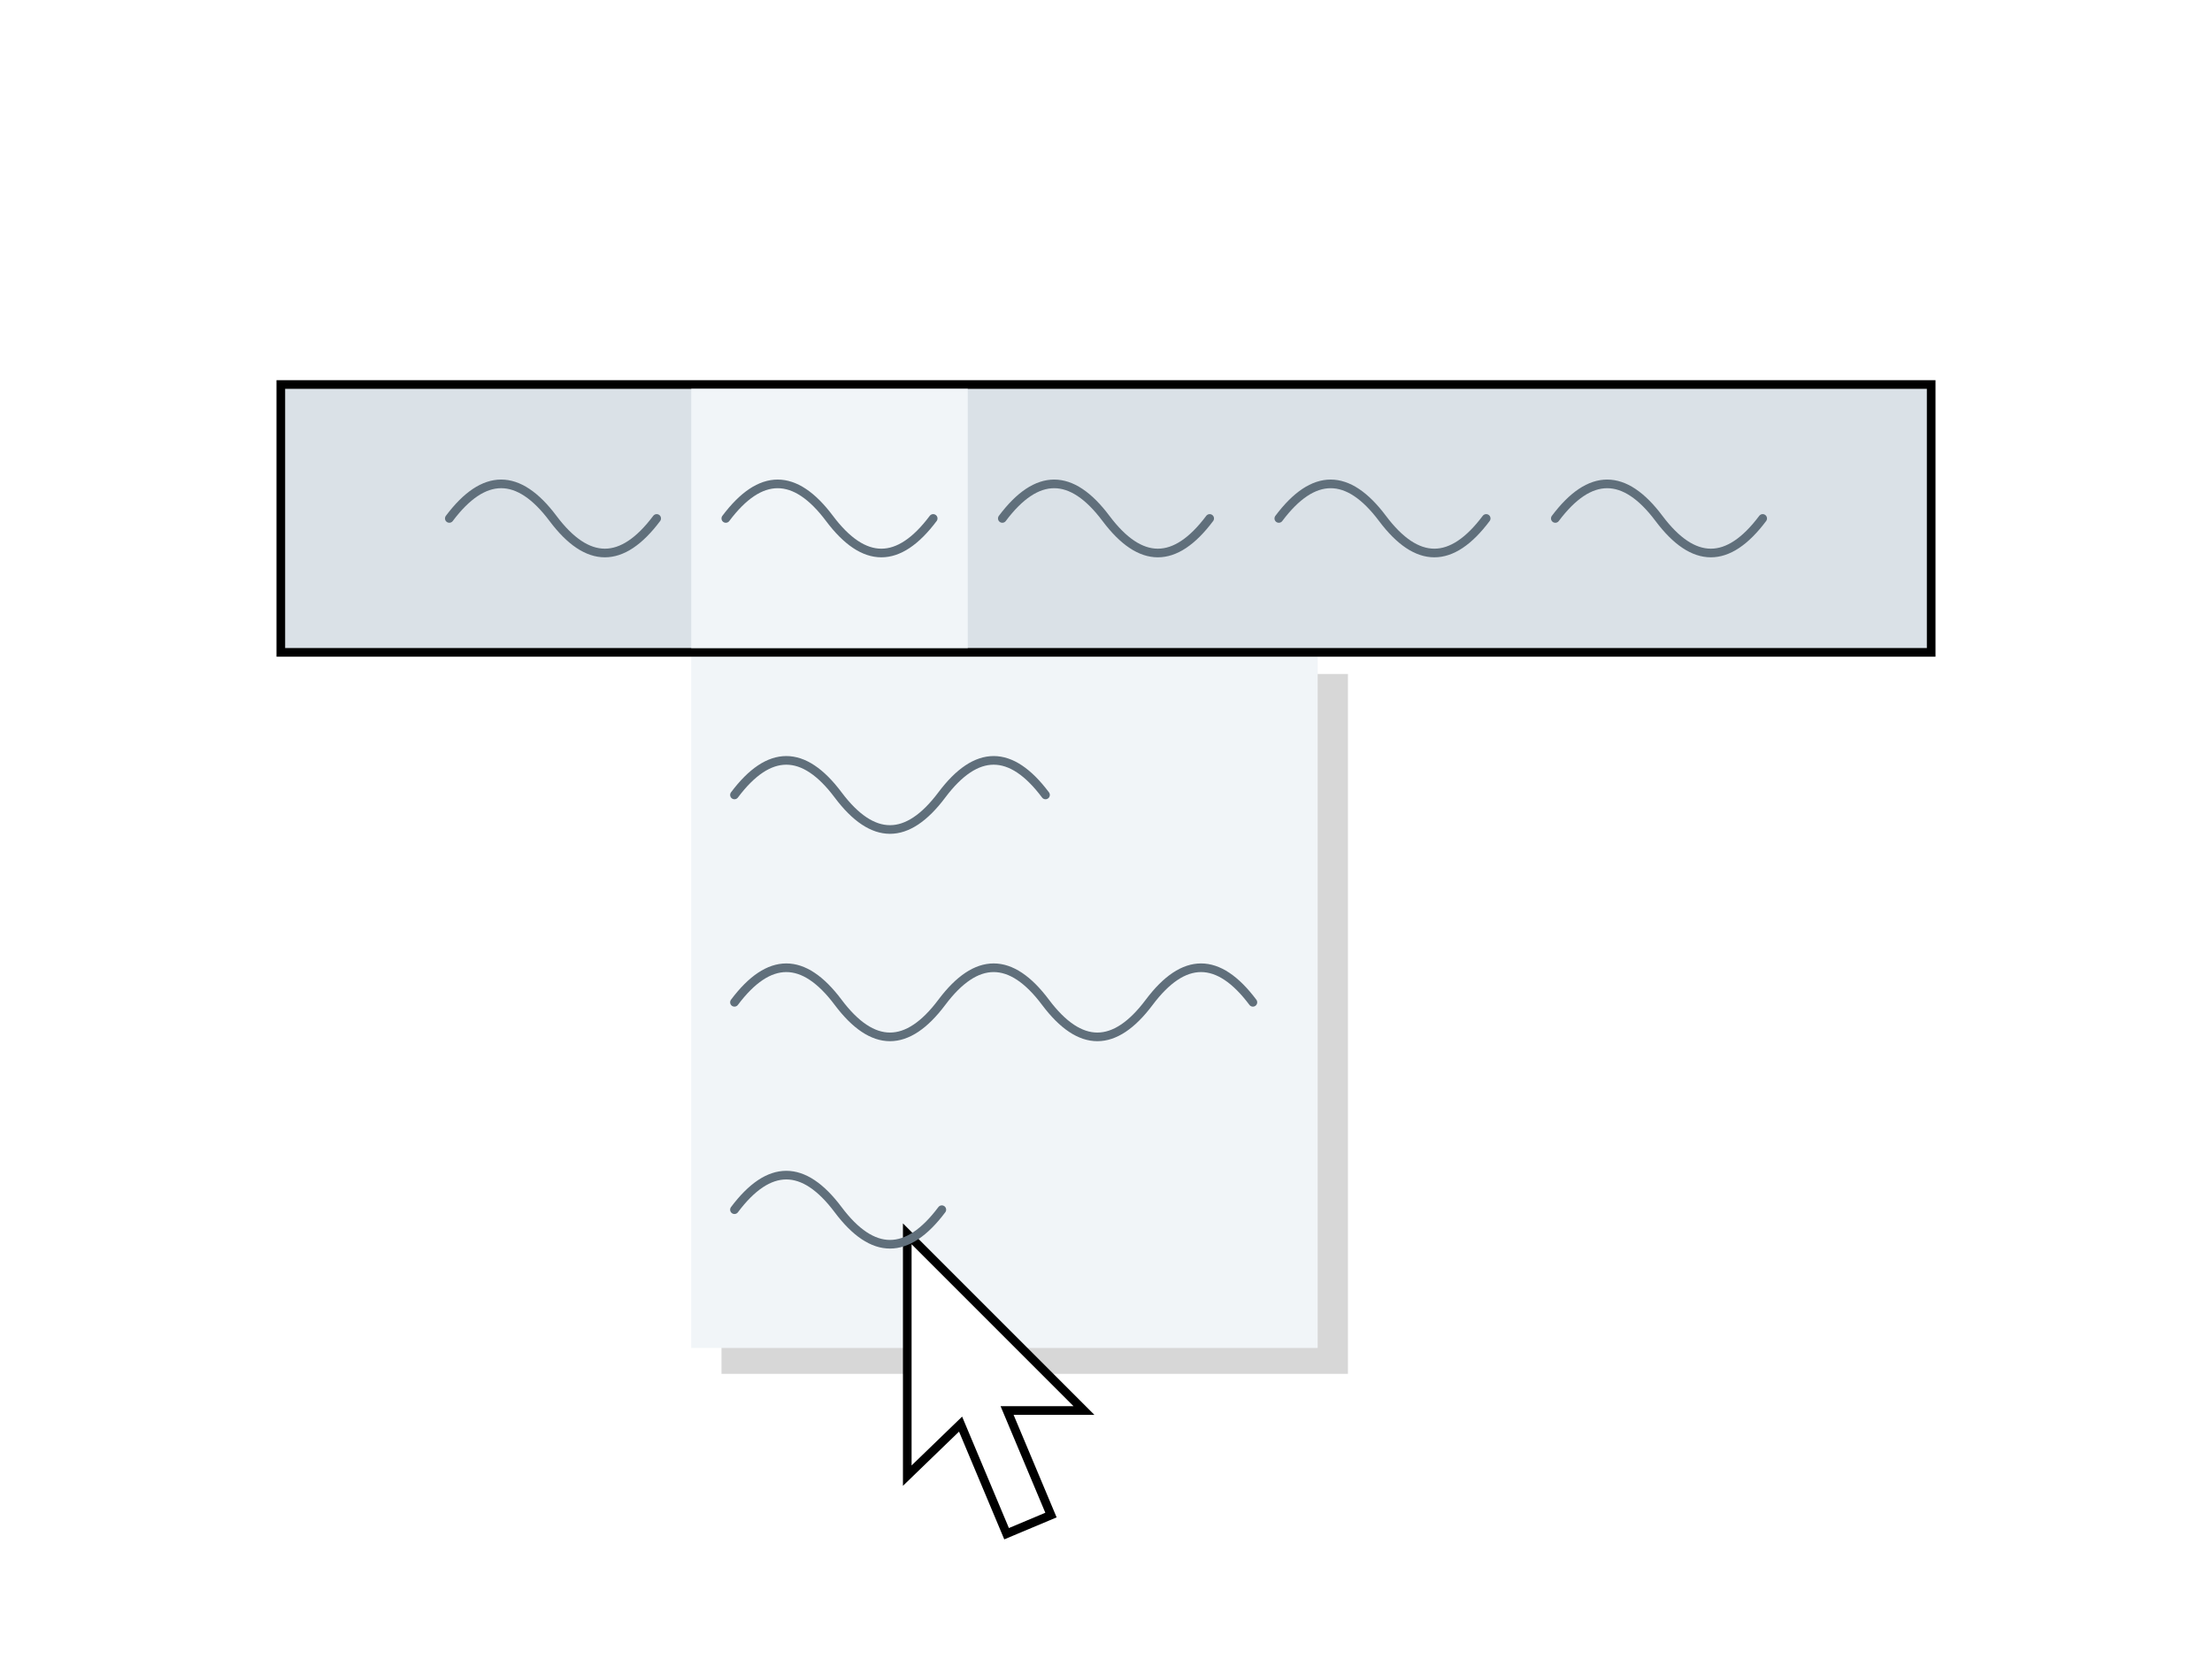 <svg width="512" height="384" viewBox="0 0 512 384" fill="none" xmlns="http://www.w3.org/2000/svg">
<rect width="512" height="384" fill="white"/>
<rect x="167" y="156" width="145" height="162" fill="#D7D7D7"/>
<rect x="160" y="150" width="145" height="162" fill="#F1F5F8"/>
<path d="M170 232C178 221.333 186 221.333 194 232C202 242.667 210 242.667 218 232C226 221.333 234 221.333 242 232C250 242.667 258 242.667 266 232C274 221.333 282 221.333 290 232" stroke="#606F7B" stroke-width="2" stroke-linecap="round"/>
<rect x="65" y="89" width="382" height="62" fill="#DAE1E7" stroke="black" stroke-width="2"/>
<path d="M344 120C336.001 130.667 328.001 130.668 320 120.002C311.999 109.335 303.999 109.336 296 120.003" stroke="#606F7B" stroke-width="2" stroke-linecap="round"/>
<path d="M232 120.002C240 109.335 248 109.335 256 120.002C264 130.668 272 130.668 280 120.002" stroke="#606F7B" stroke-width="2" stroke-linecap="round"/>
<path d="M104 120C112 109.333 120 109.333 128 120C136 130.667 144 130.667 152 120" stroke="#606F7B" stroke-width="2" stroke-linecap="round"/>
<path d="M408 120C400.001 130.667 392.001 130.668 384 120.002C376 109.335 368 109.336 360 120.003" stroke="#606F7B" stroke-width="2" stroke-linecap="round"/>
<path d="M170 184C178 173.333 186 173.333 194 184C202 194.667 210 194.667 218 184C226 173.333 234 173.333 242 184" stroke="#606F7B" stroke-width="2" stroke-linecap="round"/>
<rect x="160" y="90" width="64" height="60" fill="#F1F5F8"/>
<path d="M168 120.002C176 109.335 184 109.335 192 120.002C200 130.668 208 130.668 216 120.002" stroke="#606F7B" stroke-width="2" stroke-linecap="round"/>
<path d="M233.105 326.486H248.486H250.9L249.193 324.779L211.707 287.293L210 285.586V288V339.2V341.558L211.695 339.919L222.339 329.63L232.602 354.076L232.989 354.998L233.911 354.611L242.342 351.072L243.264 350.685L242.877 349.763L233.105 326.486Z" fill="white" stroke="black" stroke-width="2"/>
<path d="M170 280C178 269.333 186 269.333 194 280C202 290.667 210 290.667 218 280" stroke="#606F7B" stroke-width="2" stroke-linecap="round"/>
</svg>
